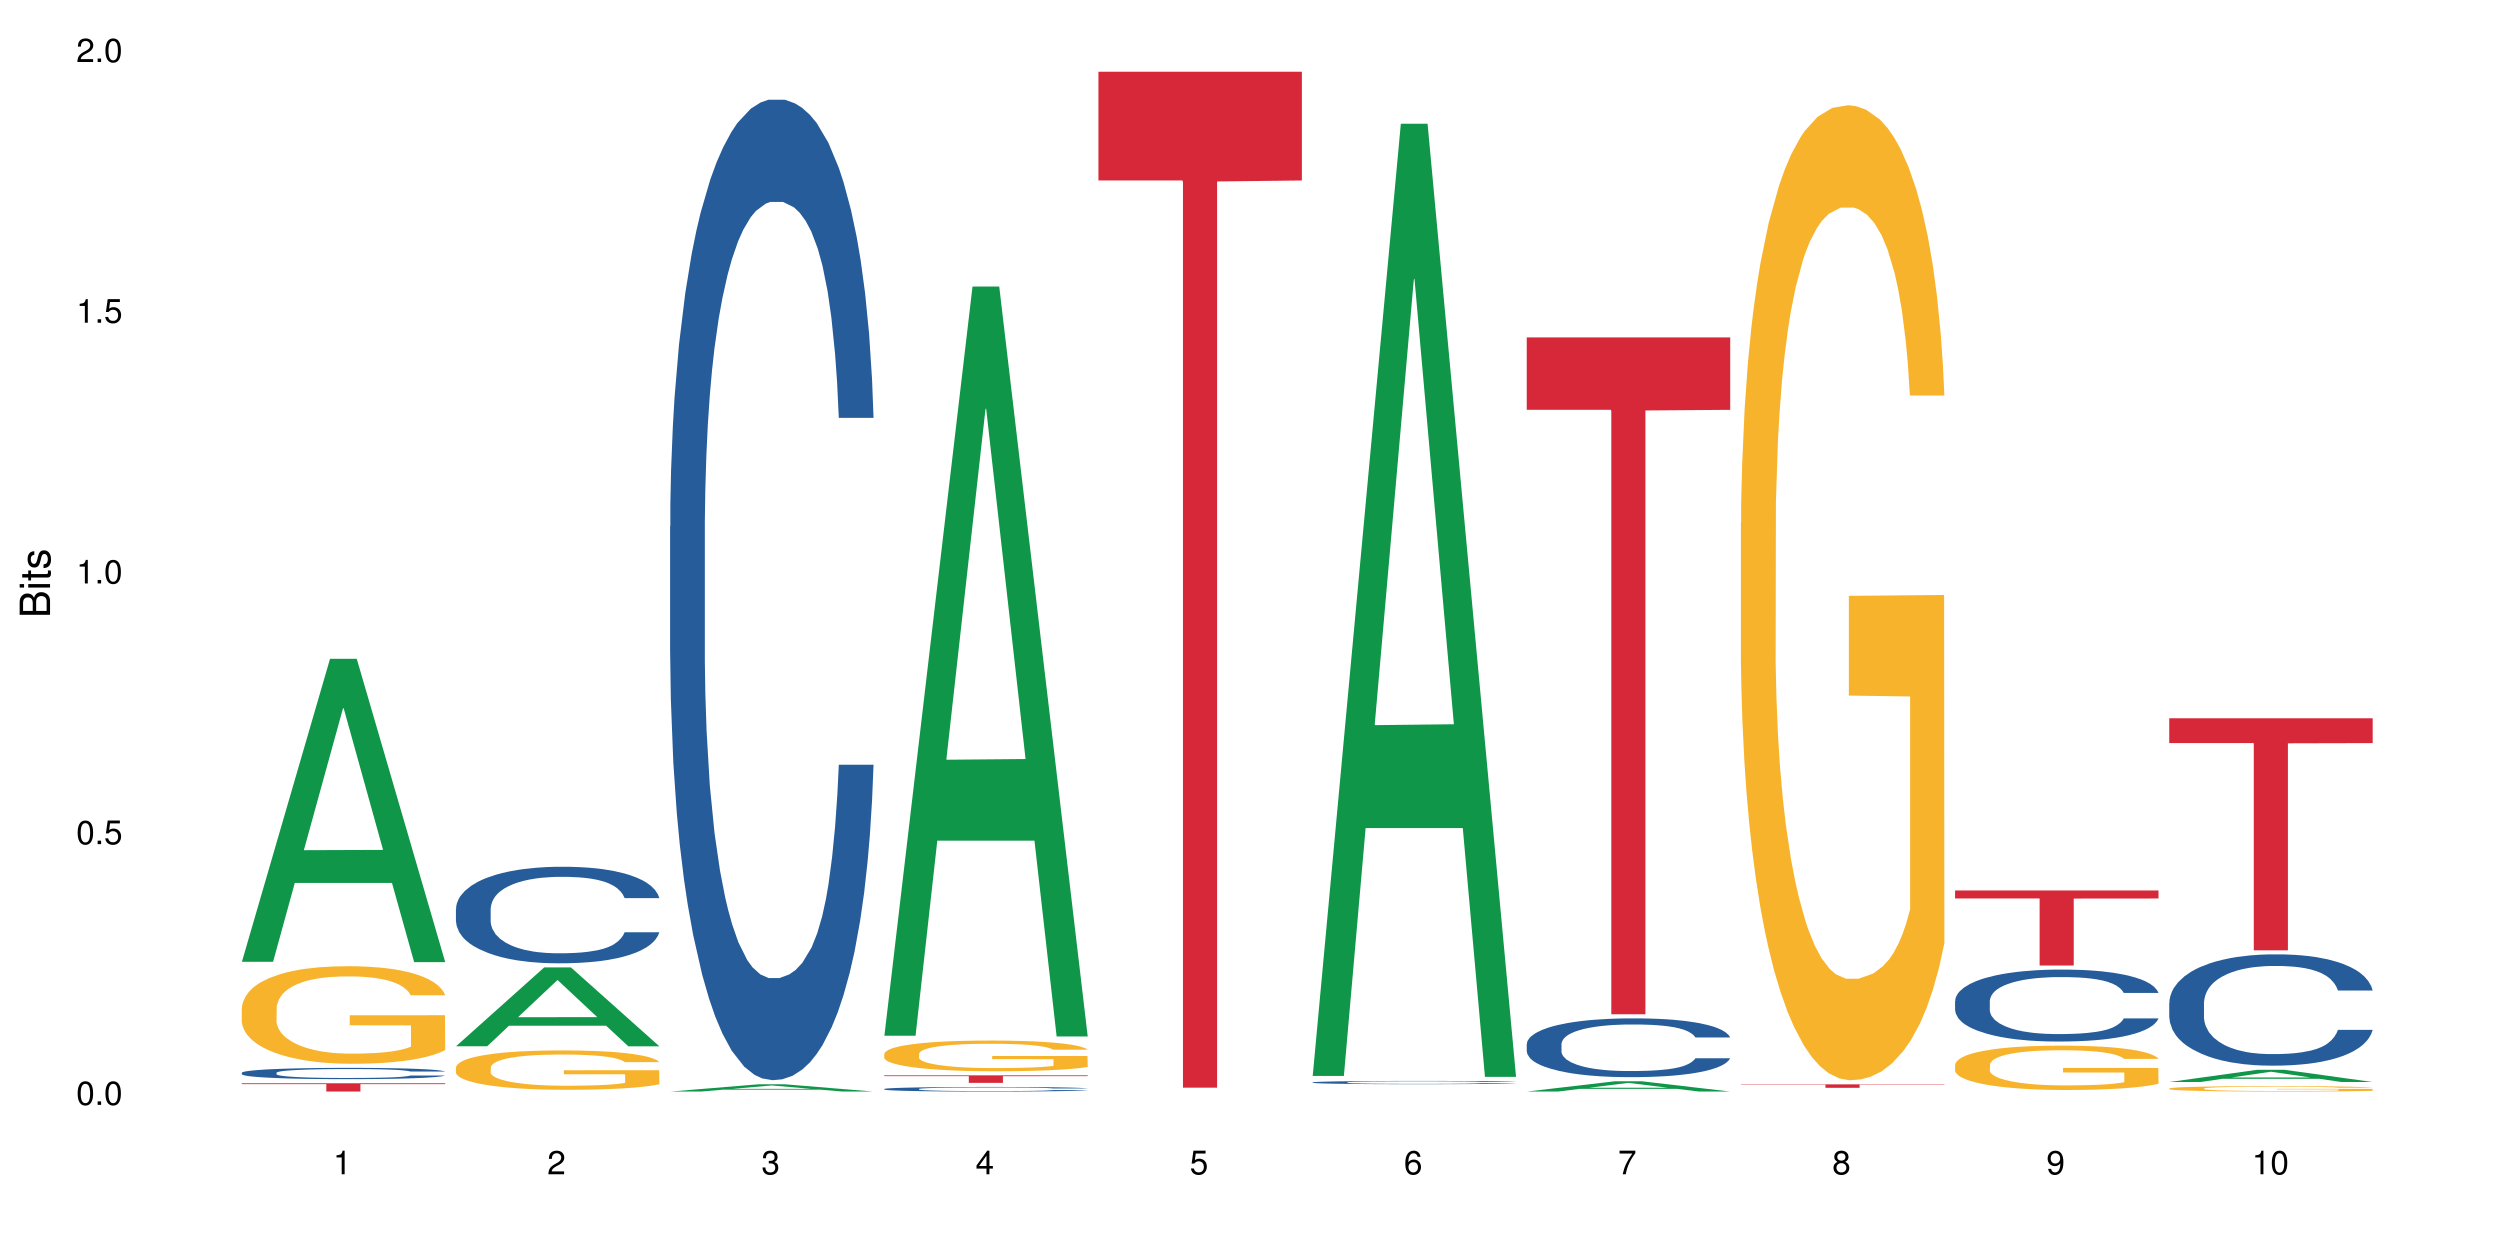 <?xml version="1.0" encoding="UTF-8"?>
<svg xmlns="http://www.w3.org/2000/svg" xmlns:xlink="http://www.w3.org/1999/xlink" width="720pt" height="360pt" viewBox="0 0 720 360" version="1.1">
<defs>
<g>
<symbol overflow="visible" id="glyph0-0">
<path style="stroke:none;" d=""/>
</symbol>
<symbol overflow="visible" id="glyph0-1">
<path style="stroke:none;" d="M 2.641 -6.797 C 2 -6.797 1.422 -6.531 1.078 -6.047 C 0.641 -5.453 0.406 -4.547 0.406 -3.297 C 0.406 -1 1.188 0.219 2.641 0.219 C 4.078 0.219 4.859 -1 4.859 -3.234 C 4.859 -4.562 4.656 -5.438 4.203 -6.047 C 3.844 -6.531 3.281 -6.797 2.641 -6.797 Z M 2.641 -6.047 C 3.547 -6.047 4 -5.125 4 -3.312 C 4 -1.375 3.562 -0.484 2.625 -0.484 C 1.734 -0.484 1.281 -1.422 1.281 -3.281 C 1.281 -5.141 1.734 -6.047 2.641 -6.047 Z M 2.641 -6.047 "/>
</symbol>
<symbol overflow="visible" id="glyph0-2">
<path style="stroke:none;" d="M 1.828 -1 L 0.828 -1 L 0.828 0 L 1.828 0 Z M 1.828 -1 "/>
</symbol>
<symbol overflow="visible" id="glyph0-3">
<path style="stroke:none;" d="M 4.562 -6.797 L 1.062 -6.797 L 0.547 -3.094 L 1.328 -3.094 C 1.719 -3.562 2.047 -3.734 2.578 -3.734 C 3.484 -3.734 4.062 -3.109 4.062 -2.094 C 4.062 -1.125 3.484 -0.531 2.578 -0.531 C 1.828 -0.531 1.375 -0.906 1.188 -1.672 L 0.328 -1.672 C 0.453 -1.109 0.547 -0.844 0.75 -0.594 C 1.125 -0.078 1.828 0.219 2.594 0.219 C 3.969 0.219 4.922 -0.781 4.922 -2.219 C 4.922 -3.562 4.031 -4.484 2.719 -4.484 C 2.25 -4.484 1.859 -4.359 1.469 -4.062 L 1.734 -5.969 L 4.562 -5.969 Z M 4.562 -6.797 "/>
</symbol>
<symbol overflow="visible" id="glyph0-4">
<path style="stroke:none;" d="M 2.484 -4.844 L 2.484 0 L 3.328 0 L 3.328 -6.797 L 2.766 -6.797 C 2.469 -5.75 2.281 -5.609 0.984 -5.453 L 0.984 -4.844 Z M 2.484 -4.844 "/>
</symbol>
<symbol overflow="visible" id="glyph0-5">
<path style="stroke:none;" d="M 4.859 -0.828 L 1.281 -0.828 C 1.359 -1.391 1.672 -1.75 2.5 -2.234 L 3.469 -2.75 C 4.406 -3.266 4.906 -3.969 4.906 -4.812 C 4.906 -5.375 4.672 -5.906 4.266 -6.266 C 3.859 -6.625 3.375 -6.797 2.719 -6.797 C 1.859 -6.797 1.219 -6.5 0.844 -5.922 C 0.609 -5.562 0.5 -5.125 0.484 -4.438 L 1.328 -4.438 C 1.359 -4.906 1.406 -5.188 1.531 -5.406 C 1.75 -5.812 2.188 -6.062 2.703 -6.062 C 3.469 -6.062 4.031 -5.516 4.031 -4.781 C 4.031 -4.25 3.719 -3.797 3.125 -3.438 L 2.234 -2.938 C 0.812 -2.141 0.406 -1.5 0.328 0 L 4.859 0 Z M 4.859 -0.828 "/>
</symbol>
<symbol overflow="visible" id="glyph0-6">
<path style="stroke:none;" d="M 2.125 -3.125 L 2.578 -3.125 C 3.516 -3.125 3.984 -2.703 3.984 -1.891 C 3.984 -1.031 3.469 -0.531 2.578 -0.531 C 1.656 -0.531 1.203 -0.984 1.156 -1.969 L 0.312 -1.969 C 0.344 -1.422 0.438 -1.078 0.609 -0.766 C 0.953 -0.109 1.625 0.219 2.547 0.219 C 3.953 0.219 4.859 -0.609 4.859 -1.906 C 4.859 -2.766 4.516 -3.25 3.703 -3.516 C 4.344 -3.766 4.656 -4.25 4.656 -4.938 C 4.656 -6.109 3.875 -6.797 2.578 -6.797 C 1.203 -6.797 0.484 -6.047 0.453 -4.609 L 1.297 -4.609 C 1.312 -5.016 1.344 -5.25 1.453 -5.453 C 1.641 -5.828 2.062 -6.062 2.594 -6.062 C 3.344 -6.062 3.797 -5.625 3.797 -4.906 C 3.797 -4.422 3.609 -4.141 3.25 -3.984 C 3.016 -3.891 2.719 -3.844 2.125 -3.844 Z M 2.125 -3.125 "/>
</symbol>
<symbol overflow="visible" id="glyph0-7">
<path style="stroke:none;" d="M 3.141 -1.625 L 3.141 0 L 3.984 0 L 3.984 -1.625 L 4.984 -1.625 L 4.984 -2.391 L 3.984 -2.391 L 3.984 -6.797 L 3.359 -6.797 L 0.266 -2.516 L 0.266 -1.625 Z M 3.141 -2.391 L 1 -2.391 L 3.141 -5.359 Z M 3.141 -2.391 "/>
</symbol>
<symbol overflow="visible" id="glyph0-8">
<path style="stroke:none;" d="M 4.781 -5.031 C 4.609 -6.141 3.891 -6.797 2.844 -6.797 C 2.094 -6.797 1.422 -6.438 1.031 -5.828 C 0.609 -5.172 0.406 -4.344 0.406 -3.094 C 0.406 -1.953 0.578 -1.234 0.984 -0.625 C 1.359 -0.078 1.953 0.219 2.703 0.219 C 3.984 0.219 4.922 -0.734 4.922 -2.078 C 4.922 -3.344 4.062 -4.234 2.844 -4.234 C 2.172 -4.234 1.641 -3.969 1.281 -3.469 C 1.281 -5.125 1.828 -6.047 2.797 -6.047 C 3.391 -6.047 3.797 -5.672 3.938 -5.031 Z M 2.734 -3.484 C 3.547 -3.484 4.062 -2.922 4.062 -2 C 4.062 -1.156 3.484 -0.531 2.703 -0.531 C 1.922 -0.531 1.328 -1.188 1.328 -2.047 C 1.328 -2.891 1.906 -3.484 2.734 -3.484 Z M 2.734 -3.484 "/>
</symbol>
<symbol overflow="visible" id="glyph0-9">
<path style="stroke:none;" d="M 4.984 -6.797 L 0.438 -6.797 L 0.438 -5.969 L 4.109 -5.969 C 2.5 -3.656 1.828 -2.234 1.328 0 L 2.219 0 C 2.594 -2.172 3.453 -4.047 4.984 -6.094 Z M 4.984 -6.797 "/>
</symbol>
<symbol overflow="visible" id="glyph0-10">
<path style="stroke:none;" d="M 3.75 -3.578 C 4.453 -4 4.688 -4.344 4.688 -4.984 C 4.688 -6.047 3.844 -6.797 2.641 -6.797 C 1.438 -6.797 0.594 -6.047 0.594 -4.984 C 0.594 -4.359 0.828 -4.016 1.516 -3.578 C 0.734 -3.203 0.359 -2.641 0.359 -1.891 C 0.359 -0.641 1.297 0.219 2.641 0.219 C 3.984 0.219 4.922 -0.641 4.922 -1.875 C 4.922 -2.641 4.531 -3.203 3.75 -3.578 Z M 2.641 -6.047 C 3.359 -6.047 3.812 -5.625 3.812 -4.969 C 3.812 -4.344 3.344 -3.922 2.641 -3.922 C 1.922 -3.922 1.453 -4.344 1.453 -4.984 C 1.453 -5.625 1.922 -6.047 2.641 -6.047 Z M 2.641 -3.203 C 3.484 -3.203 4.062 -2.672 4.062 -1.875 C 4.062 -1.062 3.484 -0.531 2.625 -0.531 C 1.797 -0.531 1.219 -1.078 1.219 -1.875 C 1.219 -2.672 1.797 -3.203 2.641 -3.203 Z M 2.641 -3.203 "/>
</symbol>
<symbol overflow="visible" id="glyph0-11">
<path style="stroke:none;" d="M 0.516 -1.547 C 0.672 -0.438 1.406 0.219 2.438 0.219 C 3.188 0.219 3.859 -0.141 4.266 -0.75 C 4.688 -1.406 4.891 -2.25 4.891 -3.484 C 4.891 -4.625 4.703 -5.359 4.312 -5.953 C 3.938 -6.5 3.344 -6.797 2.594 -6.797 C 1.297 -6.797 0.359 -5.844 0.359 -4.516 C 0.359 -3.25 1.234 -2.344 2.453 -2.344 C 3.094 -2.344 3.562 -2.578 4.016 -3.109 C 4 -1.453 3.469 -0.531 2.5 -0.531 C 1.906 -0.531 1.484 -0.906 1.359 -1.547 Z M 2.578 -6.062 C 3.375 -6.062 3.969 -5.406 3.969 -4.531 C 3.969 -3.688 3.375 -3.094 2.547 -3.094 C 1.734 -3.094 1.234 -3.672 1.234 -4.578 C 1.234 -5.438 1.797 -6.062 2.578 -6.062 Z M 2.578 -6.062 "/>
</symbol>
<symbol overflow="visible" id="glyph1-0">
<path style="stroke:none;" d=""/>
</symbol>
<symbol overflow="visible" id="glyph1-1">
<path style="stroke:none;" d="M 0 -0.953 L 0 -4.891 C 0 -5.719 -0.234 -6.344 -0.734 -6.797 C -1.188 -7.234 -1.812 -7.469 -2.5 -7.469 C -3.547 -7.469 -4.188 -7 -4.625 -5.875 C -4.984 -6.672 -5.641 -7.094 -6.531 -7.094 C -7.156 -7.094 -7.734 -6.859 -8.141 -6.391 C -8.562 -5.938 -8.75 -5.344 -8.75 -4.5 L -8.75 -0.953 Z M -4.984 -2.062 L -7.766 -2.062 L -7.766 -4.219 C -7.766 -4.844 -7.688 -5.203 -7.453 -5.5 C -7.219 -5.812 -6.859 -5.969 -6.375 -5.969 C -5.906 -5.969 -5.531 -5.812 -5.297 -5.5 C -5.062 -5.203 -4.984 -4.844 -4.984 -4.219 Z M -0.984 -2.062 L -4 -2.062 L -4 -4.781 C -4 -5.328 -3.859 -5.688 -3.578 -5.953 C -3.297 -6.219 -2.922 -6.359 -2.484 -6.359 C -2.062 -6.359 -1.688 -6.219 -1.406 -5.953 C -1.109 -5.688 -0.984 -5.328 -0.984 -4.781 Z M -0.984 -2.062 "/>
</symbol>
<symbol overflow="visible" id="glyph1-2">
<path style="stroke:none;" d="M -6.281 -1.797 L -6.281 -0.797 L 0 -0.797 L 0 -1.797 Z M -8.75 -1.797 L -8.75 -0.797 L -7.484 -0.797 L -7.484 -1.797 Z M -8.75 -1.797 "/>
</symbol>
<symbol overflow="visible" id="glyph1-3">
<path style="stroke:none;" d="M -6.281 -3.047 L -6.281 -2.016 L -8.016 -2.016 L -8.016 -1.016 L -6.281 -1.016 L -6.281 -0.172 L -5.469 -0.172 L -5.469 -1.016 L -0.719 -1.016 C -0.078 -1.016 0.281 -1.453 0.281 -2.234 C 0.281 -2.469 0.25 -2.719 0.188 -3.047 L -0.641 -3.047 C -0.609 -2.922 -0.594 -2.766 -0.594 -2.562 C -0.594 -2.141 -0.719 -2.016 -1.156 -2.016 L -5.469 -2.016 L -5.469 -3.047 Z M -6.281 -3.047 "/>
</symbol>
<symbol overflow="visible" id="glyph1-4">
<path style="stroke:none;" d="M -4.531 -5.25 C -5.766 -5.25 -6.469 -4.422 -6.469 -2.969 C -6.469 -1.516 -5.719 -0.562 -4.547 -0.562 C -3.562 -0.562 -3.094 -1.062 -2.734 -2.562 L -2.516 -3.484 C -2.344 -4.188 -2.094 -4.469 -1.625 -4.469 C -1.047 -4.469 -0.641 -3.875 -0.641 -3 C -0.641 -2.453 -0.797 -2 -1.062 -1.75 C -1.25 -1.594 -1.422 -1.531 -1.875 -1.469 L -1.875 -0.406 C -0.422 -0.453 0.281 -1.266 0.281 -2.922 C 0.281 -4.5 -0.5 -5.516 -1.719 -5.516 C -2.656 -5.516 -3.172 -4.984 -3.469 -3.734 L -3.703 -2.766 C -3.891 -1.953 -4.156 -1.609 -4.594 -1.609 C -5.172 -1.609 -5.547 -2.125 -5.547 -2.938 C -5.547 -3.75 -5.203 -4.172 -4.531 -4.203 Z M -4.531 -5.25 "/>
</symbol>
</g>
</defs>
<g id="surface95607">
<rect x="0" y="0" width="720" height="360" style="fill:rgb(100%,100%,100%);fill-opacity:1;stroke:none;"/>
<path style=" stroke:none;fill-rule:nonzero;fill:rgb(6.275%,58.824%,28.235%);fill-opacity:1;" d="M 69.629 277.004 L 69.691 276.922 L 95.047 189.738 L 102.746 189.738 L 128.223 277.086 L 119.273 277.086 L 112.887 254.285 L 84.902 254.285 L 78.645 277.004 L 69.629 277.004 L 87.598 244.852 L 110.32 244.77 L 98.988 204.008 L 98.863 203.926 L 98.738 204.172 L 87.535 244.77 L 87.598 244.852 Z M 69.629 277.004 "/>
<path style=" stroke:none;fill-rule:nonzero;fill:rgb(14.51%,36.078%,60%);fill-opacity:1;" d="M 69.629 308.961 L 69.699 308.957 L 69.699 308.887 L 69.914 308.773 L 70.414 308.633 L 70.914 308.535 L 72.203 308.359 L 73.988 308.191 L 75.848 308.059 L 77.203 307.98 L 78.418 307.922 L 81.207 307.812 L 82.992 307.758 L 84.922 307.707 L 87.281 307.656 L 88.996 307.625 L 92.852 307.578 L 95.711 307.559 L 97.926 307.547 L 102.715 307.547 L 105.574 307.559 L 107.645 307.574 L 109.93 307.598 L 111.859 307.625 L 115.219 307.691 L 118.219 307.773 L 119.578 307.82 L 121.723 307.914 L 123.367 308.004 L 124.508 308.078 L 125.797 308.191 L 126.938 308.324 L 127.797 308.473 L 128.223 308.602 L 118.219 308.602 L 117.719 308.484 L 117.148 308.391 L 116.078 308.27 L 115.004 308.184 L 113.504 308.098 L 112.148 308.043 L 110.289 307.984 L 108.645 307.949 L 106.93 307.922 L 105.285 307.906 L 102.141 307.887 L 98.5 307.887 L 97.141 307.895 L 94.355 307.918 L 92.852 307.938 L 90.711 307.98 L 89.207 308.016 L 87.422 308.078 L 86.207 308.129 L 84.707 308.203 L 83.637 308.273 L 82.422 308.371 L 81.707 308.445 L 81.062 308.527 L 80.492 308.625 L 80.062 308.73 L 79.777 308.84 L 79.633 308.945 L 79.633 309.406 L 79.777 309.512 L 80.133 309.637 L 81.062 309.82 L 82.422 309.977 L 83.992 310.102 L 85.492 310.191 L 86.352 310.23 L 87.492 310.277 L 89.281 310.34 L 91.852 310.398 L 93.352 310.422 L 95.641 310.445 L 97.996 310.457 L 101.141 310.457 L 103.93 310.445 L 105.785 310.43 L 107.715 310.406 L 110.359 310.355 L 112.004 310.309 L 113.434 310.254 L 114.504 310.195 L 115.219 310.148 L 116.293 310.055 L 117.148 309.957 L 117.793 309.852 L 118.219 309.75 L 128.223 309.75 L 127.797 309.871 L 127.152 309.984 L 126.508 310.07 L 125.508 310.176 L 124.367 310.266 L 122.723 310.371 L 121.363 310.438 L 119.578 310.512 L 117.934 310.57 L 116.148 310.621 L 113.504 310.68 L 111.789 310.711 L 109.93 310.734 L 107.715 310.762 L 104.93 310.781 L 101.93 310.793 L 99.141 310.797 L 96.141 310.789 L 93.926 310.777 L 90.996 310.75 L 87.352 310.699 L 84.707 310.641 L 82.633 310.586 L 80.848 310.523 L 78.848 310.445 L 76.273 310.316 L 74.703 310.215 L 73.633 310.129 L 72.418 310.016 L 71.559 309.91 L 70.559 309.746 L 69.844 309.535 L 69.629 309.371 Z M 69.629 308.961 "/>
<path style=" stroke:none;fill-rule:nonzero;fill:rgb(96.863%,70.196%,16.863%);fill-opacity:1;" d="M 69.629 290.305 L 69.699 290.277 L 69.699 289.766 L 69.988 288.609 L 70.703 287.02 L 71.629 285.707 L 72.629 284.684 L 73.273 284.145 L 74.344 283.375 L 75.273 282.809 L 77.633 281.652 L 80.633 280.574 L 82.277 280.113 L 84.137 279.676 L 86.777 279.191 L 87.992 279.012 L 91.711 278.598 L 95.926 278.344 L 100.57 278.266 L 102.715 278.293 L 105.645 278.395 L 109.645 278.676 L 111.934 278.934 L 113.719 279.191 L 115.578 279.523 L 117.863 280.035 L 120.008 280.652 L 121.723 281.27 L 123.438 282.039 L 124.867 282.859 L 126.082 283.758 L 127.152 284.836 L 127.797 285.734 L 128.223 286.633 L 118.293 286.633 L 117.719 285.734 L 117.078 285.043 L 116.004 284.195 L 114.934 283.578 L 113.863 283.09 L 111.859 282.422 L 110.145 282.012 L 108.004 281.652 L 105.93 281.422 L 103.57 281.27 L 102.141 281.219 L 98.355 281.219 L 94.926 281.398 L 92.926 281.602 L 91.496 281.809 L 89.496 282.191 L 88.281 282.5 L 87.566 282.707 L 85.422 283.5 L 83.992 284.219 L 83.207 284.707 L 82.207 285.477 L 81.492 286.172 L 80.707 287.199 L 80.277 287.969 L 79.703 289.711 L 79.633 294.332 L 79.848 295.309 L 80.277 296.359 L 80.848 297.285 L 81.707 298.258 L 82.562 299.004 L 84.062 300.004 L 85.352 300.672 L 86.352 301.109 L 88.281 301.801 L 89.066 302.031 L 90.922 302.492 L 92.852 302.852 L 95.211 303.16 L 96.996 303.316 L 99.855 303.441 L 103.5 303.441 L 107.789 303.289 L 110.504 303.082 L 112.359 302.879 L 113.574 302.699 L 115.078 302.418 L 116.148 302.16 L 117.148 301.879 L 118.363 301.441 L 118.363 295.309 L 100.715 295.281 L 100.715 292.406 L 128.152 292.383 L 128.223 302.418 L 126.723 303.109 L 124.867 303.777 L 123.078 304.289 L 121.223 304.727 L 118.578 305.215 L 116.434 305.523 L 113.148 305.883 L 110.145 306.113 L 107 306.266 L 104.215 306.344 L 100.93 306.367 L 97.996 306.316 L 94.855 306.164 L 92.352 305.957 L 90.066 305.703 L 87.781 305.367 L 84.922 304.828 L 83.062 304.395 L 81.133 303.855 L 79.203 303.211 L 77.488 302.52 L 76.348 301.98 L 75.203 301.363 L 73.988 300.594 L 72.844 299.723 L 71.988 298.926 L 71.203 298.027 L 70.629 297.18 L 70.059 296.027 L 69.773 295.102 L 69.629 294.305 Z M 69.629 290.305 "/>
<path style=" stroke:none;fill-rule:nonzero;fill:rgb(83.922%,15.686%,22.353%);fill-opacity:1;" d="M 69.629 311.977 L 128.223 311.977 L 128.223 312.23 L 103.805 312.234 L 103.805 314.371 L 93.98 314.371 L 93.98 312.234 L 93.836 312.23 L 69.629 312.23 Z M 69.629 311.977 "/>
<path style=" stroke:none;fill-rule:nonzero;fill:rgb(6.275%,58.824%,28.235%);fill-opacity:1;" d="M 131.309 301.32 L 131.371 301.301 L 156.727 278.613 L 164.426 278.613 L 189.902 301.34 L 180.953 301.34 L 174.566 295.41 L 146.582 295.41 L 140.324 301.32 L 131.309 301.32 L 149.273 292.953 L 172 292.934 L 160.668 282.328 L 160.543 282.305 L 160.418 282.371 L 149.211 292.934 L 149.273 292.953 Z M 131.309 301.32 "/>
<path style=" stroke:none;fill-rule:nonzero;fill:rgb(14.51%,36.078%,60%);fill-opacity:1;" d="M 131.309 261.738 L 131.379 261.711 L 131.379 261.102 L 131.594 260.137 L 132.094 258.918 L 132.594 258.078 L 133.883 256.582 L 135.668 255.133 L 137.523 254.016 L 138.883 253.355 L 140.098 252.848 L 142.883 251.906 L 144.672 251.426 L 146.602 250.992 L 148.957 250.562 L 150.672 250.309 L 154.531 249.902 L 157.391 249.723 L 159.605 249.648 L 164.395 249.648 L 167.25 249.75 L 169.324 249.875 L 171.609 250.078 L 173.539 250.309 L 176.898 250.867 L 179.898 251.578 L 181.258 251.984 L 183.402 252.77 L 185.043 253.531 L 186.188 254.191 L 187.473 255.133 L 188.617 256.277 L 189.477 257.57 L 189.902 258.664 L 179.898 258.664 L 179.398 257.648 L 178.828 256.859 L 177.758 255.82 L 176.684 255.082 L 175.184 254.344 L 173.824 253.863 L 171.969 253.379 L 170.324 253.074 L 168.609 252.848 L 166.965 252.695 L 163.82 252.543 L 160.176 252.543 L 158.82 252.594 L 156.031 252.797 L 154.531 252.973 L 152.387 253.328 L 150.887 253.66 L 149.102 254.168 L 147.887 254.602 L 146.387 255.262 L 145.312 255.844 L 144.098 256.684 L 143.387 257.316 L 142.742 258.027 L 142.172 258.867 L 141.742 259.754 L 141.457 260.695 L 141.312 261.609 L 141.312 265.547 L 141.457 266.461 L 141.812 267.527 L 142.742 269.078 L 144.098 270.426 L 145.672 271.492 L 147.172 272.254 L 148.031 272.609 L 149.172 273.016 L 150.961 273.523 L 153.531 274.031 L 155.031 274.234 L 157.32 274.438 L 159.676 274.539 L 162.82 274.539 L 165.609 274.438 L 167.465 274.309 L 169.395 274.105 L 172.039 273.676 L 173.684 273.27 L 175.113 272.785 L 176.184 272.305 L 176.898 271.898 L 177.969 271.109 L 178.828 270.246 L 179.473 269.355 L 179.898 268.492 L 189.902 268.492 L 189.477 269.508 L 188.832 270.5 L 188.188 271.238 L 187.188 272.125 L 186.047 272.914 L 184.402 273.801 L 183.043 274.387 L 181.258 275.02 L 179.613 275.504 L 177.828 275.938 L 175.184 276.445 L 173.469 276.699 L 171.609 276.926 L 169.395 277.129 L 166.609 277.309 L 163.605 277.41 L 160.82 277.434 L 157.82 277.383 L 155.605 277.281 L 152.676 277.055 L 149.031 276.598 L 146.387 276.113 L 144.312 275.633 L 142.527 275.121 L 140.527 274.438 L 137.953 273.32 L 136.383 272.457 L 135.309 271.746 L 134.094 270.754 L 133.238 269.863 L 132.238 268.441 L 131.523 266.641 L 131.309 265.242 Z M 131.309 261.738 "/>
<path style=" stroke:none;fill-rule:nonzero;fill:rgb(96.863%,70.196%,16.863%);fill-opacity:1;" d="M 131.309 307.379 L 131.379 307.371 L 131.379 307.164 L 131.664 306.695 L 132.379 306.055 L 133.309 305.527 L 134.309 305.109 L 134.953 304.895 L 136.023 304.582 L 136.953 304.355 L 139.312 303.891 L 142.312 303.453 L 143.957 303.266 L 145.812 303.09 L 148.457 302.895 L 149.672 302.82 L 153.391 302.656 L 157.605 302.551 L 162.25 302.52 L 164.395 302.531 L 167.324 302.574 L 171.324 302.688 L 173.613 302.789 L 175.398 302.895 L 177.254 303.027 L 179.543 303.234 L 181.688 303.484 L 183.402 303.734 L 185.117 304.043 L 186.547 304.375 L 187.762 304.738 L 188.832 305.172 L 189.477 305.535 L 189.902 305.898 L 179.973 305.898 L 179.398 305.535 L 178.758 305.258 L 177.684 304.914 L 176.613 304.664 L 175.539 304.469 L 173.539 304.199 L 171.824 304.035 L 169.68 303.891 L 167.609 303.797 L 165.25 303.734 L 163.82 303.711 L 160.035 303.711 L 156.605 303.785 L 154.605 303.867 L 153.176 303.949 L 151.172 304.105 L 149.957 304.23 L 149.246 304.312 L 147.102 304.633 L 145.672 304.926 L 144.887 305.121 L 143.887 305.434 L 143.172 305.711 L 142.383 306.125 L 141.957 306.438 L 141.383 307.141 L 141.312 309.008 L 141.527 309.398 L 141.957 309.824 L 142.527 310.199 L 143.387 310.59 L 144.242 310.891 L 145.742 311.297 L 147.027 311.566 L 148.031 311.742 L 149.957 312.02 L 150.746 312.113 L 152.602 312.301 L 154.531 312.445 L 156.891 312.57 L 158.676 312.633 L 161.535 312.684 L 165.18 312.684 L 169.469 312.621 L 172.184 312.539 L 174.039 312.457 L 175.254 312.383 L 176.754 312.27 L 177.828 312.164 L 178.828 312.051 L 180.043 311.875 L 180.043 309.398 L 162.391 309.391 L 162.391 308.23 L 189.832 308.219 L 189.902 312.27 L 188.402 312.551 L 186.547 312.82 L 184.758 313.027 L 182.902 313.203 L 180.258 313.398 L 178.113 313.523 L 174.824 313.668 L 171.824 313.762 L 168.68 313.824 L 165.895 313.855 L 162.605 313.863 L 159.676 313.844 L 156.531 313.781 L 154.031 313.699 L 151.746 313.594 L 149.457 313.461 L 146.602 313.242 L 144.742 313.066 L 142.812 312.848 L 140.883 312.59 L 139.168 312.312 L 138.027 312.094 L 136.883 311.844 L 135.668 311.535 L 134.523 311.18 L 133.668 310.859 L 132.879 310.496 L 132.309 310.156 L 131.738 309.691 L 131.453 309.316 L 131.309 308.996 Z M 131.309 307.379 "/>
<path style=" stroke:none;fill-rule:nonzero;fill:rgb(6.275%,58.824%,28.235%);fill-opacity:1;" d="M 192.988 314.367 L 193.051 314.367 L 218.402 312.277 L 226.105 312.277 L 251.582 314.371 L 242.629 314.371 L 236.246 313.824 L 208.262 313.824 L 202.004 314.367 L 192.988 314.367 L 210.953 313.598 L 233.68 313.598 L 222.348 312.621 L 222.223 312.617 L 222.098 312.625 L 210.891 313.598 L 210.953 313.598 Z M 192.988 314.367 "/>
<path style=" stroke:none;fill-rule:nonzero;fill:rgb(14.51%,36.078%,60%);fill-opacity:1;" d="M 192.988 151.586 L 193.059 151.328 L 193.059 145.137 L 193.273 135.328 L 193.773 122.938 L 194.273 114.422 L 195.559 99.191 L 197.348 84.48 L 199.203 73.121 L 200.562 66.41 L 201.777 61.25 L 204.562 51.699 L 206.352 46.797 L 208.281 42.406 L 210.637 38.02 L 212.352 35.438 L 216.211 31.309 L 219.07 29.504 L 221.285 28.727 L 226.074 28.727 L 228.93 29.762 L 231.004 31.051 L 233.289 33.117 L 235.219 35.438 L 238.578 41.117 L 241.578 48.344 L 242.938 52.473 L 245.082 60.477 L 246.723 68.219 L 247.867 74.93 L 249.152 84.48 L 250.297 96.094 L 251.152 109.258 L 251.582 120.355 L 241.578 120.355 L 241.078 110.031 L 240.508 102.031 L 239.434 91.449 L 238.363 83.965 L 236.863 76.477 L 235.504 71.574 L 233.648 66.668 L 232.004 63.574 L 230.289 61.25 L 228.645 59.699 L 225.5 58.152 L 221.855 58.152 L 220.5 58.668 L 217.711 60.734 L 216.211 62.539 L 214.066 66.152 L 212.566 69.508 L 210.781 74.672 L 209.566 79.059 L 208.066 85.77 L 206.992 91.707 L 205.777 100.223 L 205.062 106.676 L 204.422 113.902 L 203.848 122.422 L 203.422 131.457 L 203.133 141.004 L 202.992 150.297 L 202.992 190.305 L 203.133 199.598 L 203.492 210.438 L 204.422 226.18 L 205.777 239.859 L 207.352 250.703 L 208.852 258.445 L 209.707 262.059 L 210.852 266.188 L 212.637 271.352 L 215.211 276.512 L 216.711 278.578 L 219 280.641 L 221.355 281.676 L 224.5 281.676 L 227.289 280.641 L 229.145 279.352 L 231.074 277.285 L 233.719 272.898 L 235.363 268.77 L 236.793 263.863 L 237.863 258.961 L 238.578 254.832 L 239.648 246.828 L 240.508 238.055 L 241.148 229.02 L 241.578 220.246 L 251.582 220.246 L 251.152 230.57 L 250.512 240.637 L 249.867 248.121 L 248.867 257.152 L 247.723 265.156 L 246.082 274.188 L 244.723 280.125 L 242.938 286.578 L 241.293 291.484 L 239.508 295.871 L 236.863 301.031 L 235.148 303.613 L 233.289 305.938 L 231.074 308 L 228.289 309.809 L 225.285 310.84 L 222.5 311.098 L 219.5 310.582 L 217.285 309.551 L 214.352 307.227 L 210.711 302.582 L 208.066 297.676 L 205.992 292.773 L 204.207 287.609 L 202.207 280.641 L 199.633 269.285 L 198.062 260.508 L 196.988 253.281 L 195.773 243.215 L 194.918 234.184 L 193.918 219.727 L 193.203 201.402 L 192.988 187.207 Z M 192.988 151.586 "/>
<path style=" stroke:none;fill-rule:nonzero;fill:rgb(6.275%,58.824%,28.235%);fill-opacity:1;" d="M 254.668 298.297 L 254.73 298.094 L 280.082 82.516 L 287.781 82.516 L 313.262 298.5 L 304.309 298.5 L 297.926 242.121 L 269.941 242.121 L 263.68 298.297 L 254.668 298.297 L 272.633 218.801 L 295.359 218.598 L 284.027 117.805 L 283.902 117.602 L 283.777 118.211 L 272.57 218.598 L 272.633 218.801 Z M 254.668 298.297 "/>
<path style=" stroke:none;fill-rule:nonzero;fill:rgb(14.51%,36.078%,60%);fill-opacity:1;" d="M 254.668 313.621 L 254.738 313.621 L 254.738 313.59 L 254.953 313.547 L 255.453 313.488 L 255.953 313.445 L 257.238 313.375 L 259.027 313.305 L 260.883 313.254 L 262.242 313.223 L 263.457 313.195 L 266.242 313.152 L 268.031 313.129 L 269.957 313.109 L 272.316 313.09 L 274.031 313.074 L 277.891 313.055 L 280.75 313.047 L 282.965 313.043 L 287.75 313.043 L 290.609 313.051 L 292.684 313.055 L 294.969 313.066 L 296.898 313.074 L 300.258 313.102 L 303.258 313.137 L 304.617 313.156 L 306.758 313.195 L 308.402 313.23 L 309.547 313.262 L 310.832 313.305 L 311.977 313.359 L 312.832 313.422 L 313.262 313.477 L 303.258 313.477 L 302.758 313.426 L 302.188 313.391 L 301.113 313.34 L 300.043 313.305 L 298.543 313.27 L 297.184 313.246 L 295.328 313.223 L 293.684 313.207 L 291.969 313.195 L 290.324 313.191 L 287.18 313.184 L 282.18 313.184 L 279.391 313.195 L 277.891 313.203 L 275.746 313.219 L 274.246 313.234 L 272.461 313.262 L 271.246 313.281 L 269.746 313.312 L 268.672 313.34 L 267.457 313.379 L 266.742 313.41 L 266.102 313.445 L 265.527 313.484 L 265.102 313.527 L 264.812 313.57 L 264.672 313.617 L 264.672 313.805 L 264.812 313.848 L 265.172 313.898 L 266.102 313.973 L 267.457 314.035 L 269.031 314.086 L 270.531 314.125 L 271.387 314.141 L 272.531 314.16 L 274.316 314.184 L 276.891 314.207 L 278.391 314.219 L 280.676 314.227 L 283.035 314.234 L 286.18 314.234 L 288.965 314.227 L 290.824 314.223 L 292.754 314.211 L 295.398 314.191 L 297.043 314.172 L 298.469 314.148 L 299.543 314.125 L 300.258 314.105 L 301.328 314.07 L 302.188 314.027 L 302.828 313.984 L 303.258 313.945 L 313.262 313.945 L 312.832 313.992 L 312.191 314.039 L 311.547 314.074 L 310.547 314.117 L 309.402 314.156 L 307.762 314.199 L 306.402 314.227 L 304.617 314.254 L 302.973 314.277 L 301.188 314.301 L 298.543 314.324 L 296.828 314.336 L 294.969 314.348 L 292.754 314.355 L 289.969 314.363 L 286.965 314.371 L 284.18 314.371 L 281.176 314.367 L 278.961 314.363 L 276.031 314.352 L 272.387 314.332 L 269.746 314.309 L 267.672 314.285 L 265.887 314.262 L 263.887 314.227 L 261.312 314.176 L 259.742 314.133 L 258.668 314.098 L 257.453 314.051 L 256.598 314.008 L 255.598 313.941 L 254.883 313.855 L 254.668 313.789 Z M 254.668 313.621 "/>
<path style=" stroke:none;fill-rule:nonzero;fill:rgb(96.863%,70.196%,16.863%);fill-opacity:1;" d="M 254.668 303.469 L 254.738 303.461 L 254.738 303.297 L 255.023 302.934 L 255.738 302.434 L 256.668 302.023 L 257.668 301.699 L 258.312 301.531 L 259.383 301.289 L 260.312 301.109 L 262.672 300.746 L 265.672 300.406 L 267.316 300.262 L 269.172 300.125 L 271.816 299.973 L 273.031 299.914 L 276.746 299.785 L 280.965 299.703 L 285.609 299.68 L 287.75 299.688 L 290.68 299.723 L 294.684 299.809 L 296.969 299.891 L 298.758 299.973 L 300.613 300.078 L 302.902 300.238 L 305.043 300.43 L 306.758 300.625 L 308.473 300.867 L 309.902 301.125 L 311.117 301.41 L 312.191 301.746 L 312.832 302.031 L 313.262 302.312 L 303.328 302.312 L 302.758 302.031 L 302.113 301.812 L 301.043 301.547 L 299.973 301.352 L 298.898 301.199 L 296.898 300.988 L 295.184 300.859 L 293.039 300.746 L 290.969 300.676 L 288.609 300.625 L 287.18 300.609 L 283.395 300.609 L 279.961 300.664 L 277.961 300.73 L 276.531 300.797 L 274.531 300.918 L 273.316 301.012 L 272.602 301.078 L 270.457 301.328 L 269.031 301.555 L 268.242 301.707 L 267.242 301.949 L 266.527 302.168 L 265.742 302.492 L 265.312 302.734 L 264.742 303.281 L 264.672 304.734 L 264.887 305.043 L 265.312 305.375 L 265.887 305.664 L 266.742 305.973 L 267.602 306.207 L 269.102 306.52 L 270.387 306.73 L 271.387 306.867 L 273.316 307.086 L 274.102 307.16 L 275.961 307.305 L 277.891 307.418 L 280.25 307.516 L 282.035 307.562 L 284.895 307.602 L 288.539 307.602 L 292.824 307.555 L 295.539 307.488 L 297.398 307.426 L 298.613 307.367 L 300.113 307.281 L 301.188 307.199 L 302.188 307.109 L 303.402 306.973 L 303.402 305.043 L 285.75 305.035 L 285.75 304.129 L 313.191 304.121 L 313.262 307.281 L 311.762 307.5 L 309.902 307.707 L 308.117 307.871 L 306.258 308.008 L 303.617 308.16 L 301.473 308.258 L 298.184 308.371 L 295.184 308.441 L 292.039 308.492 L 289.254 308.516 L 285.965 308.523 L 283.035 308.508 L 279.891 308.461 L 277.391 308.395 L 275.105 308.312 L 272.816 308.207 L 269.957 308.039 L 268.102 307.902 L 266.172 307.734 L 264.242 307.531 L 262.527 307.312 L 261.383 307.145 L 260.242 306.949 L 259.027 306.707 L 257.883 306.434 L 257.023 306.184 L 256.238 305.898 L 255.668 305.633 L 255.094 305.27 L 254.809 304.977 L 254.668 304.727 Z M 254.668 303.469 "/>
<path style=" stroke:none;fill-rule:nonzero;fill:rgb(83.922%,15.686%,22.353%);fill-opacity:1;" d="M 254.668 309.703 L 313.262 309.703 L 313.262 309.934 L 288.84 309.938 L 288.84 311.863 L 279.016 311.863 L 279.016 309.938 L 278.875 309.934 L 254.668 309.934 Z M 254.668 309.703 "/>
<path style=" stroke:none;fill-rule:nonzero;fill:rgb(83.922%,15.686%,22.353%);fill-opacity:1;" d="M 316.348 20.664 L 374.941 20.664 L 374.941 51.98 L 350.52 52.258 L 350.52 313.242 L 340.695 313.242 L 340.695 52.531 L 340.555 51.98 L 316.348 51.98 Z M 316.348 20.664 "/>
<path style=" stroke:none;fill-rule:nonzero;fill:rgb(6.275%,58.824%,28.235%);fill-opacity:1;" d="M 378.023 309.871 L 378.086 309.613 L 403.441 35.637 L 411.141 35.637 L 436.621 310.129 L 427.668 310.129 L 421.281 238.477 L 393.301 238.477 L 387.039 309.871 L 378.023 309.871 L 395.992 208.84 L 418.715 208.582 L 407.387 80.484 L 407.262 80.227 L 407.137 81 L 395.93 208.582 L 395.992 208.84 Z M 378.023 309.871 "/>
<path style=" stroke:none;fill-rule:nonzero;fill:rgb(14.51%,36.078%,60%);fill-opacity:1;" d="M 378.023 311.719 L 378.098 311.719 L 378.098 311.695 L 378.312 311.664 L 378.812 311.625 L 379.312 311.594 L 380.598 311.543 L 382.383 311.496 L 384.242 311.457 L 385.602 311.434 L 386.812 311.418 L 389.602 311.387 L 391.387 311.371 L 393.316 311.355 L 395.676 311.34 L 397.391 311.332 L 401.25 311.316 L 404.105 311.312 L 406.324 311.309 L 411.109 311.309 L 413.969 311.312 L 416.039 311.316 L 418.328 311.324 L 420.258 311.332 L 423.613 311.352 L 426.617 311.375 L 427.973 311.387 L 430.117 311.414 L 431.762 311.441 L 432.906 311.465 L 434.191 311.496 L 435.336 311.535 L 436.191 311.578 L 436.621 311.613 L 426.617 311.613 L 426.117 311.578 L 425.543 311.555 L 424.473 311.52 L 423.402 311.492 L 421.898 311.469 L 420.543 311.453 L 418.684 311.438 L 417.039 311.426 L 415.324 311.418 L 413.684 311.414 L 410.539 311.406 L 406.895 311.406 L 405.535 311.41 L 402.75 311.414 L 401.25 311.422 L 399.105 311.434 L 397.605 311.445 L 395.816 311.461 L 394.602 311.477 L 393.102 311.5 L 392.031 311.52 L 390.816 311.547 L 390.102 311.57 L 389.457 311.594 L 388.887 311.621 L 388.457 311.652 L 388.172 311.684 L 388.027 311.715 L 388.027 311.848 L 388.172 311.879 L 388.531 311.914 L 389.457 311.969 L 390.816 312.012 L 392.387 312.051 L 393.891 312.074 L 394.746 312.086 L 395.891 312.102 L 397.676 312.117 L 400.25 312.137 L 401.75 312.141 L 404.035 312.148 L 406.395 312.152 L 409.539 312.152 L 412.324 312.148 L 414.184 312.145 L 416.113 312.137 L 418.758 312.121 L 420.398 312.109 L 421.828 312.094 L 422.902 312.078 L 423.613 312.062 L 424.688 312.035 L 425.543 312.008 L 426.188 311.977 L 426.617 311.949 L 436.621 311.949 L 436.191 311.98 L 435.547 312.016 L 434.906 312.039 L 433.906 312.07 L 432.762 312.098 L 431.117 312.129 L 429.762 312.148 L 427.973 312.168 L 426.332 312.184 L 424.543 312.199 L 421.898 312.215 L 420.184 312.227 L 418.328 312.234 L 416.113 312.238 L 413.324 312.246 L 410.324 312.25 L 404.535 312.25 L 402.32 312.246 L 399.391 312.238 L 395.746 312.223 L 393.102 312.207 L 391.031 312.188 L 389.242 312.172 L 387.242 312.148 L 384.672 312.109 L 383.098 312.082 L 382.027 312.059 L 380.812 312.023 L 379.953 311.992 L 378.953 311.945 L 378.238 311.883 L 378.023 311.836 Z M 378.023 311.719 "/>
<path style=" stroke:none;fill-rule:nonzero;fill:rgb(6.275%,58.824%,28.235%);fill-opacity:1;" d="M 439.703 314.367 L 439.766 314.363 L 465.121 311.402 L 472.82 311.402 L 498.301 314.371 L 489.348 314.371 L 482.961 313.594 L 454.98 313.594 L 448.719 314.367 L 439.703 314.367 L 457.672 313.273 L 480.395 313.273 L 469.066 311.887 L 468.938 311.883 L 468.812 311.891 L 457.609 313.273 L 457.672 313.273 Z M 439.703 314.367 "/>
<path style=" stroke:none;fill-rule:nonzero;fill:rgb(14.51%,36.078%,60%);fill-opacity:1;" d="M 439.703 300.66 L 439.777 300.645 L 439.777 300.273 L 439.988 299.688 L 440.492 298.945 L 440.992 298.434 L 442.277 297.52 L 444.062 296.637 L 445.922 295.957 L 447.277 295.555 L 448.492 295.246 L 451.281 294.672 L 453.066 294.379 L 454.996 294.117 L 457.355 293.852 L 459.07 293.699 L 462.93 293.453 L 465.785 293.344 L 468 293.297 L 472.789 293.297 L 475.648 293.359 L 477.719 293.438 L 480.008 293.559 L 481.938 293.699 L 485.293 294.039 L 488.297 294.473 L 489.652 294.719 L 491.797 295.199 L 493.441 295.664 L 494.582 296.066 L 495.871 296.637 L 497.012 297.336 L 497.871 298.125 L 498.301 298.789 L 488.297 298.789 L 487.797 298.168 L 487.223 297.691 L 486.152 297.055 L 485.078 296.605 L 483.578 296.16 L 482.223 295.863 L 480.363 295.57 L 478.719 295.387 L 477.004 295.246 L 475.363 295.152 L 472.219 295.059 L 468.574 295.059 L 467.215 295.09 L 464.43 295.215 L 462.93 295.324 L 460.785 295.539 L 459.285 295.742 L 457.496 296.051 L 456.281 296.312 L 454.781 296.715 L 453.711 297.07 L 452.496 297.582 L 451.781 297.969 L 451.137 298.402 L 450.566 298.914 L 450.137 299.453 L 449.852 300.027 L 449.707 300.582 L 449.707 302.98 L 449.852 303.539 L 450.207 304.188 L 451.137 305.133 L 452.496 305.953 L 454.066 306.602 L 455.566 307.066 L 456.426 307.281 L 457.57 307.531 L 459.355 307.84 L 461.926 308.148 L 463.43 308.273 L 465.715 308.395 L 468.074 308.457 L 471.219 308.457 L 474.004 308.395 L 475.863 308.32 L 477.793 308.195 L 480.434 307.934 L 482.078 307.684 L 483.508 307.391 L 484.578 307.098 L 485.293 306.848 L 486.367 306.371 L 487.223 305.844 L 487.867 305.301 L 488.297 304.777 L 498.301 304.777 L 497.871 305.395 L 497.227 306 L 496.586 306.445 L 495.586 306.988 L 494.441 307.469 L 492.797 308.008 L 491.441 308.363 L 489.652 308.75 L 488.008 309.047 L 486.223 309.309 L 483.578 309.617 L 481.863 309.773 L 480.008 309.914 L 477.793 310.035 L 475.004 310.145 L 472.004 310.207 L 469.215 310.223 L 466.215 310.191 L 464 310.129 L 461.07 309.988 L 457.426 309.711 L 454.781 309.418 L 452.711 309.125 L 450.922 308.812 L 448.922 308.395 L 446.352 307.715 L 444.777 307.188 L 443.707 306.758 L 442.492 306.152 L 441.633 305.613 L 440.633 304.746 L 439.918 303.648 L 439.703 302.797 Z M 439.703 300.66 "/>
<path style=" stroke:none;fill-rule:nonzero;fill:rgb(83.922%,15.686%,22.353%);fill-opacity:1;" d="M 439.703 97.164 L 498.301 97.164 L 498.301 118.031 L 473.879 118.215 L 473.879 292.117 L 464.055 292.117 L 464.055 118.398 L 463.91 118.031 L 439.703 118.031 Z M 439.703 97.164 "/>
<path style=" stroke:none;fill-rule:nonzero;fill:rgb(96.863%,70.196%,16.863%);fill-opacity:1;" d="M 501.383 150.578 L 501.453 150.32 L 501.453 145.191 L 501.742 133.652 L 502.457 117.75 L 503.383 104.672 L 504.383 94.414 L 505.027 89.027 L 506.102 81.336 L 507.027 75.691 L 509.387 64.152 L 512.387 53.383 L 514.031 48.766 L 515.891 44.406 L 518.535 39.535 L 519.75 37.738 L 523.465 33.637 L 527.68 31.07 L 532.324 30.301 L 534.469 30.559 L 537.398 31.582 L 541.398 34.402 L 543.688 36.969 L 545.473 39.535 L 547.332 42.867 L 549.617 47.996 L 551.762 54.152 L 553.477 60.305 L 555.191 68 L 556.621 76.207 L 557.836 85.184 L 558.906 95.953 L 559.551 104.93 L 559.98 113.906 L 550.047 113.906 L 549.473 104.93 L 548.832 98.004 L 547.758 89.543 L 546.688 83.387 L 545.617 78.516 L 543.613 71.848 L 541.898 67.742 L 539.758 64.152 L 537.684 61.844 L 535.324 60.305 L 533.898 59.793 L 530.109 59.793 L 526.68 61.59 L 524.68 63.641 L 523.25 65.691 L 521.25 69.539 L 520.035 72.617 L 519.32 74.668 L 517.176 82.617 L 515.746 89.797 L 514.961 94.672 L 513.961 102.363 L 513.246 109.289 L 512.461 119.547 L 512.031 127.238 L 511.461 144.68 L 511.387 190.84 L 511.602 200.586 L 512.031 211.102 L 512.602 220.332 L 513.461 230.078 L 514.316 237.516 L 515.816 247.516 L 517.105 254.184 L 518.105 258.543 L 520.035 265.469 L 520.82 267.777 L 522.68 272.391 L 524.605 275.984 L 526.965 279.059 L 528.75 280.598 L 531.609 281.883 L 535.254 281.883 L 539.543 280.344 L 542.258 278.289 L 544.113 276.238 L 545.328 274.445 L 546.832 271.625 L 547.902 269.059 L 548.902 266.238 L 550.117 261.879 L 550.117 200.586 L 532.469 200.328 L 532.469 171.605 L 559.906 171.352 L 559.98 271.625 L 558.477 278.547 L 556.621 285.215 L 554.832 290.344 L 552.977 294.703 L 550.332 299.578 L 548.188 302.652 L 544.902 306.246 L 541.898 308.551 L 538.754 310.09 L 535.969 310.859 L 532.684 311.117 L 529.754 310.605 L 526.609 309.066 L 524.105 307.012 L 521.82 304.449 L 519.535 301.113 L 516.676 295.73 L 514.816 291.371 L 512.887 285.984 L 510.957 279.574 L 509.242 272.648 L 508.102 267.262 L 506.957 261.109 L 505.742 253.414 L 504.598 244.695 L 503.742 236.746 L 502.957 227.77 L 502.383 219.309 L 501.812 207.766 L 501.527 198.535 L 501.383 190.582 Z M 501.383 150.578 "/>
<path style=" stroke:none;fill-rule:nonzero;fill:rgb(83.922%,15.686%,22.353%);fill-opacity:1;" d="M 501.383 312.297 L 559.98 312.297 L 559.98 312.402 L 535.559 312.402 L 535.559 313.285 L 525.734 313.285 L 525.734 312.402 L 501.383 312.402 Z M 501.383 312.297 "/>
<path style=" stroke:none;fill-rule:nonzero;fill:rgb(14.51%,36.078%,60%);fill-opacity:1;" d="M 563.062 288.266 L 563.133 288.246 L 563.133 287.789 L 563.348 287.07 L 563.848 286.164 L 564.348 285.539 L 565.637 284.422 L 567.422 283.34 L 569.281 282.508 L 570.637 282.016 L 571.852 281.637 L 574.641 280.938 L 576.426 280.578 L 578.355 280.254 L 580.711 279.934 L 582.426 279.746 L 586.285 279.441 L 589.145 279.309 L 591.359 279.254 L 596.148 279.254 L 599.004 279.328 L 601.078 279.422 L 603.363 279.574 L 605.293 279.746 L 608.652 280.16 L 611.652 280.691 L 613.012 280.992 L 615.156 281.582 L 616.797 282.148 L 617.941 282.641 L 619.227 283.34 L 620.371 284.195 L 621.23 285.16 L 621.656 285.973 L 611.652 285.973 L 611.152 285.215 L 610.582 284.629 L 609.512 283.852 L 608.438 283.305 L 606.938 282.754 L 605.578 282.395 L 603.723 282.035 L 602.078 281.809 L 600.363 281.637 L 598.719 281.523 L 595.574 281.41 L 591.93 281.41 L 590.574 281.449 L 587.785 281.602 L 586.285 281.734 L 584.145 281.996 L 582.641 282.242 L 580.855 282.621 L 579.641 282.945 L 578.141 283.438 L 577.066 283.871 L 575.855 284.496 L 575.141 284.969 L 574.496 285.5 L 573.926 286.125 L 573.496 286.789 L 573.211 287.488 L 573.066 288.168 L 573.066 291.105 L 573.211 291.785 L 573.566 292.582 L 574.496 293.734 L 575.855 294.738 L 577.426 295.535 L 578.926 296.102 L 579.785 296.367 L 580.926 296.672 L 582.715 297.051 L 585.285 297.43 L 586.785 297.578 L 589.074 297.73 L 591.43 297.805 L 594.574 297.805 L 597.363 297.73 L 599.219 297.637 L 601.148 297.484 L 603.793 297.164 L 605.438 296.859 L 606.867 296.5 L 607.938 296.141 L 608.652 295.836 L 609.723 295.25 L 610.582 294.605 L 611.227 293.945 L 611.652 293.301 L 621.656 293.301 L 621.23 294.059 L 620.586 294.797 L 619.941 295.344 L 618.941 296.008 L 617.801 296.594 L 616.156 297.258 L 614.797 297.691 L 613.012 298.168 L 611.367 298.527 L 609.582 298.848 L 606.938 299.227 L 605.223 299.414 L 603.363 299.586 L 601.148 299.738 L 598.363 299.871 L 595.363 299.945 L 592.574 299.965 L 589.574 299.926 L 587.359 299.852 L 584.43 299.68 L 580.785 299.34 L 578.141 298.98 L 576.066 298.621 L 574.281 298.242 L 572.281 297.73 L 569.707 296.898 L 568.137 296.254 L 567.062 295.723 L 565.848 294.984 L 564.992 294.324 L 563.992 293.262 L 563.277 291.918 L 563.062 290.879 Z M 563.062 288.266 "/>
<path style=" stroke:none;fill-rule:nonzero;fill:rgb(96.863%,70.196%,16.863%);fill-opacity:1;" d="M 563.062 306.613 L 563.133 306.602 L 563.133 306.371 L 563.422 305.844 L 564.133 305.121 L 565.062 304.527 L 566.062 304.059 L 566.707 303.816 L 567.777 303.465 L 568.707 303.211 L 571.066 302.684 L 574.066 302.195 L 575.711 301.984 L 577.57 301.785 L 580.211 301.562 L 581.426 301.484 L 585.145 301.297 L 589.359 301.18 L 594.004 301.145 L 596.148 301.156 L 599.078 301.203 L 603.078 301.332 L 605.367 301.449 L 607.152 301.562 L 609.012 301.715 L 611.297 301.949 L 613.441 302.23 L 615.156 302.508 L 616.871 302.859 L 618.301 303.23 L 619.516 303.641 L 620.586 304.129 L 621.23 304.539 L 621.656 304.945 L 611.727 304.945 L 611.152 304.539 L 610.512 304.223 L 609.438 303.84 L 608.367 303.559 L 607.293 303.336 L 605.293 303.035 L 603.578 302.848 L 601.434 302.684 L 599.363 302.578 L 597.004 302.508 L 595.574 302.484 L 591.789 302.484 L 588.359 302.566 L 586.359 302.66 L 584.93 302.754 L 582.93 302.93 L 581.715 303.07 L 581 303.164 L 578.855 303.523 L 577.426 303.852 L 576.641 304.07 L 575.641 304.422 L 574.926 304.738 L 574.137 305.203 L 573.711 305.555 L 573.137 306.348 L 573.066 308.445 L 573.281 308.891 L 573.711 309.367 L 574.281 309.789 L 575.141 310.23 L 575.996 310.57 L 577.496 311.023 L 578.785 311.328 L 579.785 311.527 L 581.715 311.84 L 582.5 311.945 L 584.355 312.156 L 586.285 312.32 L 588.645 312.457 L 590.43 312.527 L 593.289 312.586 L 596.934 312.586 L 601.223 312.516 L 603.938 312.426 L 605.793 312.332 L 607.008 312.25 L 608.508 312.121 L 609.582 312.004 L 610.582 311.875 L 611.797 311.676 L 611.797 308.891 L 594.148 308.879 L 594.148 307.57 L 621.586 307.559 L 621.656 312.121 L 620.156 312.438 L 618.301 312.738 L 616.512 312.973 L 614.656 313.172 L 612.012 313.391 L 609.867 313.531 L 606.582 313.695 L 603.578 313.801 L 600.434 313.871 L 597.648 313.906 L 594.359 313.918 L 591.43 313.895 L 588.289 313.824 L 585.785 313.73 L 583.5 313.613 L 581.211 313.461 L 578.355 313.219 L 576.496 313.02 L 574.566 312.773 L 572.637 312.48 L 570.922 312.168 L 569.781 311.922 L 568.637 311.641 L 567.422 311.293 L 566.277 310.895 L 565.422 310.535 L 564.633 310.125 L 564.062 309.742 L 563.492 309.215 L 563.207 308.797 L 563.062 308.434 Z M 563.062 306.613 "/>
<path style=" stroke:none;fill-rule:nonzero;fill:rgb(83.922%,15.686%,22.353%);fill-opacity:1;" d="M 563.062 256.453 L 621.656 256.453 L 621.656 258.766 L 597.238 258.789 L 597.238 278.074 L 587.41 278.074 L 587.41 258.809 L 587.27 258.766 L 563.062 258.766 Z M 563.062 256.453 "/>
<path style=" stroke:none;fill-rule:nonzero;fill:rgb(6.275%,58.824%,28.235%);fill-opacity:1;" d="M 624.742 311.621 L 624.805 311.617 L 650.156 308.094 L 657.859 308.094 L 683.336 311.625 L 674.387 311.625 L 668 310.703 L 640.016 310.703 L 633.758 311.621 L 624.742 311.621 L 642.707 310.32 L 665.434 310.316 L 654.102 308.672 L 653.977 308.668 L 653.852 308.68 L 642.645 310.316 L 642.707 310.32 Z M 624.742 311.621 "/>
<path style=" stroke:none;fill-rule:nonzero;fill:rgb(14.51%,36.078%,60%);fill-opacity:1;" d="M 624.742 288.812 L 624.812 288.785 L 624.812 288.082 L 625.027 286.969 L 625.527 285.562 L 626.027 284.598 L 627.312 282.867 L 629.102 281.199 L 630.957 279.91 L 632.316 279.148 L 633.531 278.562 L 636.316 277.48 L 638.105 276.922 L 640.035 276.426 L 642.391 275.926 L 644.105 275.633 L 647.965 275.164 L 650.824 274.961 L 653.039 274.871 L 657.828 274.871 L 660.684 274.988 L 662.758 275.137 L 665.043 275.371 L 666.973 275.633 L 670.332 276.277 L 673.332 277.098 L 674.691 277.566 L 676.836 278.477 L 678.477 279.352 L 679.621 280.113 L 680.906 281.199 L 682.051 282.516 L 682.91 284.012 L 683.336 285.27 L 673.332 285.27 L 672.832 284.098 L 672.262 283.191 L 671.188 281.988 L 670.117 281.141 L 668.617 280.289 L 667.258 279.734 L 665.402 279.176 L 663.758 278.824 L 662.043 278.562 L 660.398 278.387 L 657.254 278.211 L 653.609 278.211 L 652.254 278.27 L 649.465 278.504 L 647.965 278.707 L 645.82 279.117 L 644.32 279.5 L 642.535 280.086 L 641.32 280.582 L 639.82 281.344 L 638.746 282.02 L 637.531 282.984 L 636.816 283.719 L 636.176 284.539 L 635.602 285.504 L 635.176 286.531 L 634.891 287.613 L 634.746 288.668 L 634.746 293.207 L 634.891 294.262 L 635.246 295.492 L 636.176 297.277 L 637.531 298.832 L 639.105 300.062 L 640.605 300.941 L 641.465 301.352 L 642.605 301.82 L 644.395 302.406 L 646.965 302.992 L 648.465 303.227 L 650.754 303.457 L 653.109 303.574 L 656.254 303.574 L 659.043 303.457 L 660.898 303.312 L 662.828 303.078 L 665.473 302.582 L 667.117 302.113 L 668.547 301.555 L 669.617 301 L 670.332 300.531 L 671.402 299.621 L 672.262 298.625 L 672.902 297.602 L 673.332 296.605 L 683.336 296.605 L 682.91 297.777 L 682.266 298.918 L 681.621 299.77 L 680.621 300.793 L 679.477 301.703 L 677.836 302.727 L 676.477 303.398 L 674.691 304.133 L 673.047 304.688 L 671.262 305.188 L 668.617 305.773 L 666.902 306.066 L 665.043 306.328 L 662.828 306.562 L 660.043 306.77 L 657.039 306.887 L 654.254 306.914 L 651.254 306.855 L 649.039 306.738 L 646.109 306.477 L 642.465 305.949 L 639.82 305.391 L 637.746 304.836 L 635.961 304.25 L 633.961 303.457 L 631.387 302.172 L 629.816 301.176 L 628.742 300.355 L 627.527 299.211 L 626.672 298.188 L 625.672 296.547 L 624.957 294.469 L 624.742 292.855 Z M 624.742 288.812 "/>
<path style=" stroke:none;fill-rule:nonzero;fill:rgb(96.863%,70.196%,16.863%);fill-opacity:1;" d="M 624.742 313.477 L 624.812 313.473 L 624.812 313.445 L 625.098 313.379 L 625.812 313.293 L 626.742 313.219 L 627.742 313.16 L 628.387 313.133 L 629.457 313.09 L 630.387 313.059 L 632.746 312.992 L 635.746 312.934 L 637.391 312.906 L 639.246 312.883 L 641.891 312.855 L 643.105 312.844 L 646.82 312.82 L 651.039 312.809 L 655.684 312.805 L 657.828 312.805 L 660.758 312.812 L 664.758 312.828 L 667.043 312.84 L 668.832 312.855 L 670.688 312.875 L 672.977 312.902 L 675.121 312.938 L 676.836 312.973 L 678.551 313.016 L 679.98 313.059 L 681.191 313.109 L 682.266 313.168 L 682.91 313.219 L 683.336 313.27 L 673.406 313.27 L 672.832 313.219 L 672.191 313.18 L 671.117 313.133 L 670.047 313.102 L 668.973 313.074 L 666.973 313.035 L 665.258 313.012 L 663.113 312.992 L 661.043 312.98 L 658.684 312.973 L 657.254 312.969 L 653.469 312.969 L 650.039 312.977 L 648.035 312.988 L 646.609 313 L 644.605 313.023 L 643.391 313.039 L 642.676 313.051 L 640.535 313.094 L 639.105 313.137 L 638.32 313.164 L 637.316 313.207 L 636.605 313.246 L 635.816 313.301 L 635.391 313.344 L 634.816 313.441 L 634.746 313.699 L 634.961 313.754 L 635.391 313.812 L 635.961 313.863 L 636.816 313.918 L 637.676 313.961 L 639.176 314.016 L 640.461 314.055 L 641.465 314.078 L 643.391 314.117 L 644.18 314.129 L 646.035 314.156 L 647.965 314.176 L 650.324 314.191 L 652.109 314.199 L 654.969 314.207 L 658.613 314.207 L 662.898 314.199 L 665.617 314.188 L 667.473 314.176 L 668.688 314.164 L 670.188 314.148 L 671.262 314.137 L 672.262 314.121 L 673.477 314.098 L 673.477 313.754 L 655.824 313.754 L 655.824 313.594 L 683.266 313.59 L 683.336 314.148 L 681.836 314.188 L 679.98 314.227 L 678.191 314.254 L 676.336 314.277 L 673.691 314.305 L 671.547 314.324 L 668.258 314.344 L 665.258 314.355 L 662.113 314.363 L 659.328 314.371 L 656.039 314.371 L 653.109 314.367 L 649.965 314.359 L 647.465 314.348 L 645.18 314.332 L 642.891 314.316 L 640.035 314.285 L 638.176 314.262 L 636.246 314.23 L 634.316 314.195 L 632.602 314.156 L 631.457 314.125 L 630.316 314.09 L 629.102 314.047 L 627.957 314 L 627.102 313.957 L 626.312 313.906 L 625.742 313.859 L 625.172 313.793 L 624.883 313.742 L 624.742 313.699 Z M 624.742 313.477 "/>
<path style=" stroke:none;fill-rule:nonzero;fill:rgb(83.922%,15.686%,22.353%);fill-opacity:1;" d="M 624.742 206.855 L 683.336 206.855 L 683.336 214.012 L 658.918 214.074 L 658.918 273.691 L 649.09 273.691 L 649.09 214.137 L 648.949 214.012 L 624.742 214.012 Z M 624.742 206.855 "/>
<g style="fill:rgb(0%,0%,0%);fill-opacity:1;">
  <use xlink:href="#glyph0-1" x="21.957" y="318.198"/>
  <use xlink:href="#glyph0-2" x="27.291" y="318.198"/>
  <use xlink:href="#glyph0-1" x="29.958" y="318.198"/>
</g>
<g style="fill:rgb(0%,0%,0%);fill-opacity:1;">
  <use xlink:href="#glyph0-1" x="21.957" y="243.112"/>
  <use xlink:href="#glyph0-2" x="27.291" y="243.112"/>
  <use xlink:href="#glyph0-3" x="29.958" y="243.112"/>
</g>
<g style="fill:rgb(0%,0%,0%);fill-opacity:1;">
  <use xlink:href="#glyph0-4" x="21.957" y="168.03"/>
  <use xlink:href="#glyph0-2" x="27.291" y="168.03"/>
  <use xlink:href="#glyph0-1" x="29.958" y="168.03"/>
</g>
<g style="fill:rgb(0%,0%,0%);fill-opacity:1;">
  <use xlink:href="#glyph0-4" x="21.957" y="92.948"/>
  <use xlink:href="#glyph0-2" x="27.291" y="92.948"/>
  <use xlink:href="#glyph0-3" x="29.958" y="92.948"/>
</g>
<g style="fill:rgb(0%,0%,0%);fill-opacity:1;">
  <use xlink:href="#glyph0-5" x="21.957" y="17.862"/>
  <use xlink:href="#glyph0-2" x="27.291" y="17.862"/>
  <use xlink:href="#glyph0-1" x="29.958" y="17.862"/>
</g>
<g style="fill:rgb(0%,0%,0%);fill-opacity:1;">
  <use xlink:href="#glyph0-4" x="95.926" y="338.19"/>
</g>
<g style="fill:rgb(0%,0%,0%);fill-opacity:1;">
  <use xlink:href="#glyph0-5" x="157.605" y="338.19"/>
</g>
<g style="fill:rgb(0%,0%,0%);fill-opacity:1;">
  <use xlink:href="#glyph0-6" x="219.285" y="338.19"/>
</g>
<g style="fill:rgb(0%,0%,0%);fill-opacity:1;">
  <use xlink:href="#glyph0-7" x="280.965" y="338.19"/>
</g>
<g style="fill:rgb(0%,0%,0%);fill-opacity:1;">
  <use xlink:href="#glyph0-3" x="342.645" y="338.19"/>
</g>
<g style="fill:rgb(0%,0%,0%);fill-opacity:1;">
  <use xlink:href="#glyph0-8" x="404.324" y="338.19"/>
</g>
<g style="fill:rgb(0%,0%,0%);fill-opacity:1;">
  <use xlink:href="#glyph0-9" x="466" y="338.19"/>
</g>
<g style="fill:rgb(0%,0%,0%);fill-opacity:1;">
  <use xlink:href="#glyph0-10" x="527.68" y="338.19"/>
</g>
<g style="fill:rgb(0%,0%,0%);fill-opacity:1;">
  <use xlink:href="#glyph0-11" x="589.359" y="338.19"/>
</g>
<g style="fill:rgb(0%,0%,0%);fill-opacity:1;">
  <use xlink:href="#glyph0-4" x="648.539" y="338.19"/>
  <use xlink:href="#glyph0-1" x="653.873" y="338.19"/>
</g>
<g style="fill:rgb(0%,0%,0%);fill-opacity:1;">
  <use xlink:href="#glyph1-1" x="14.412" y="178.016"/>
  <use xlink:href="#glyph1-2" x="14.412" y="170.012"/>
  <use xlink:href="#glyph1-3" x="14.412" y="167.348"/>
  <use xlink:href="#glyph1-4" x="14.412" y="164.012"/>
</g>
</g>
</svg>
